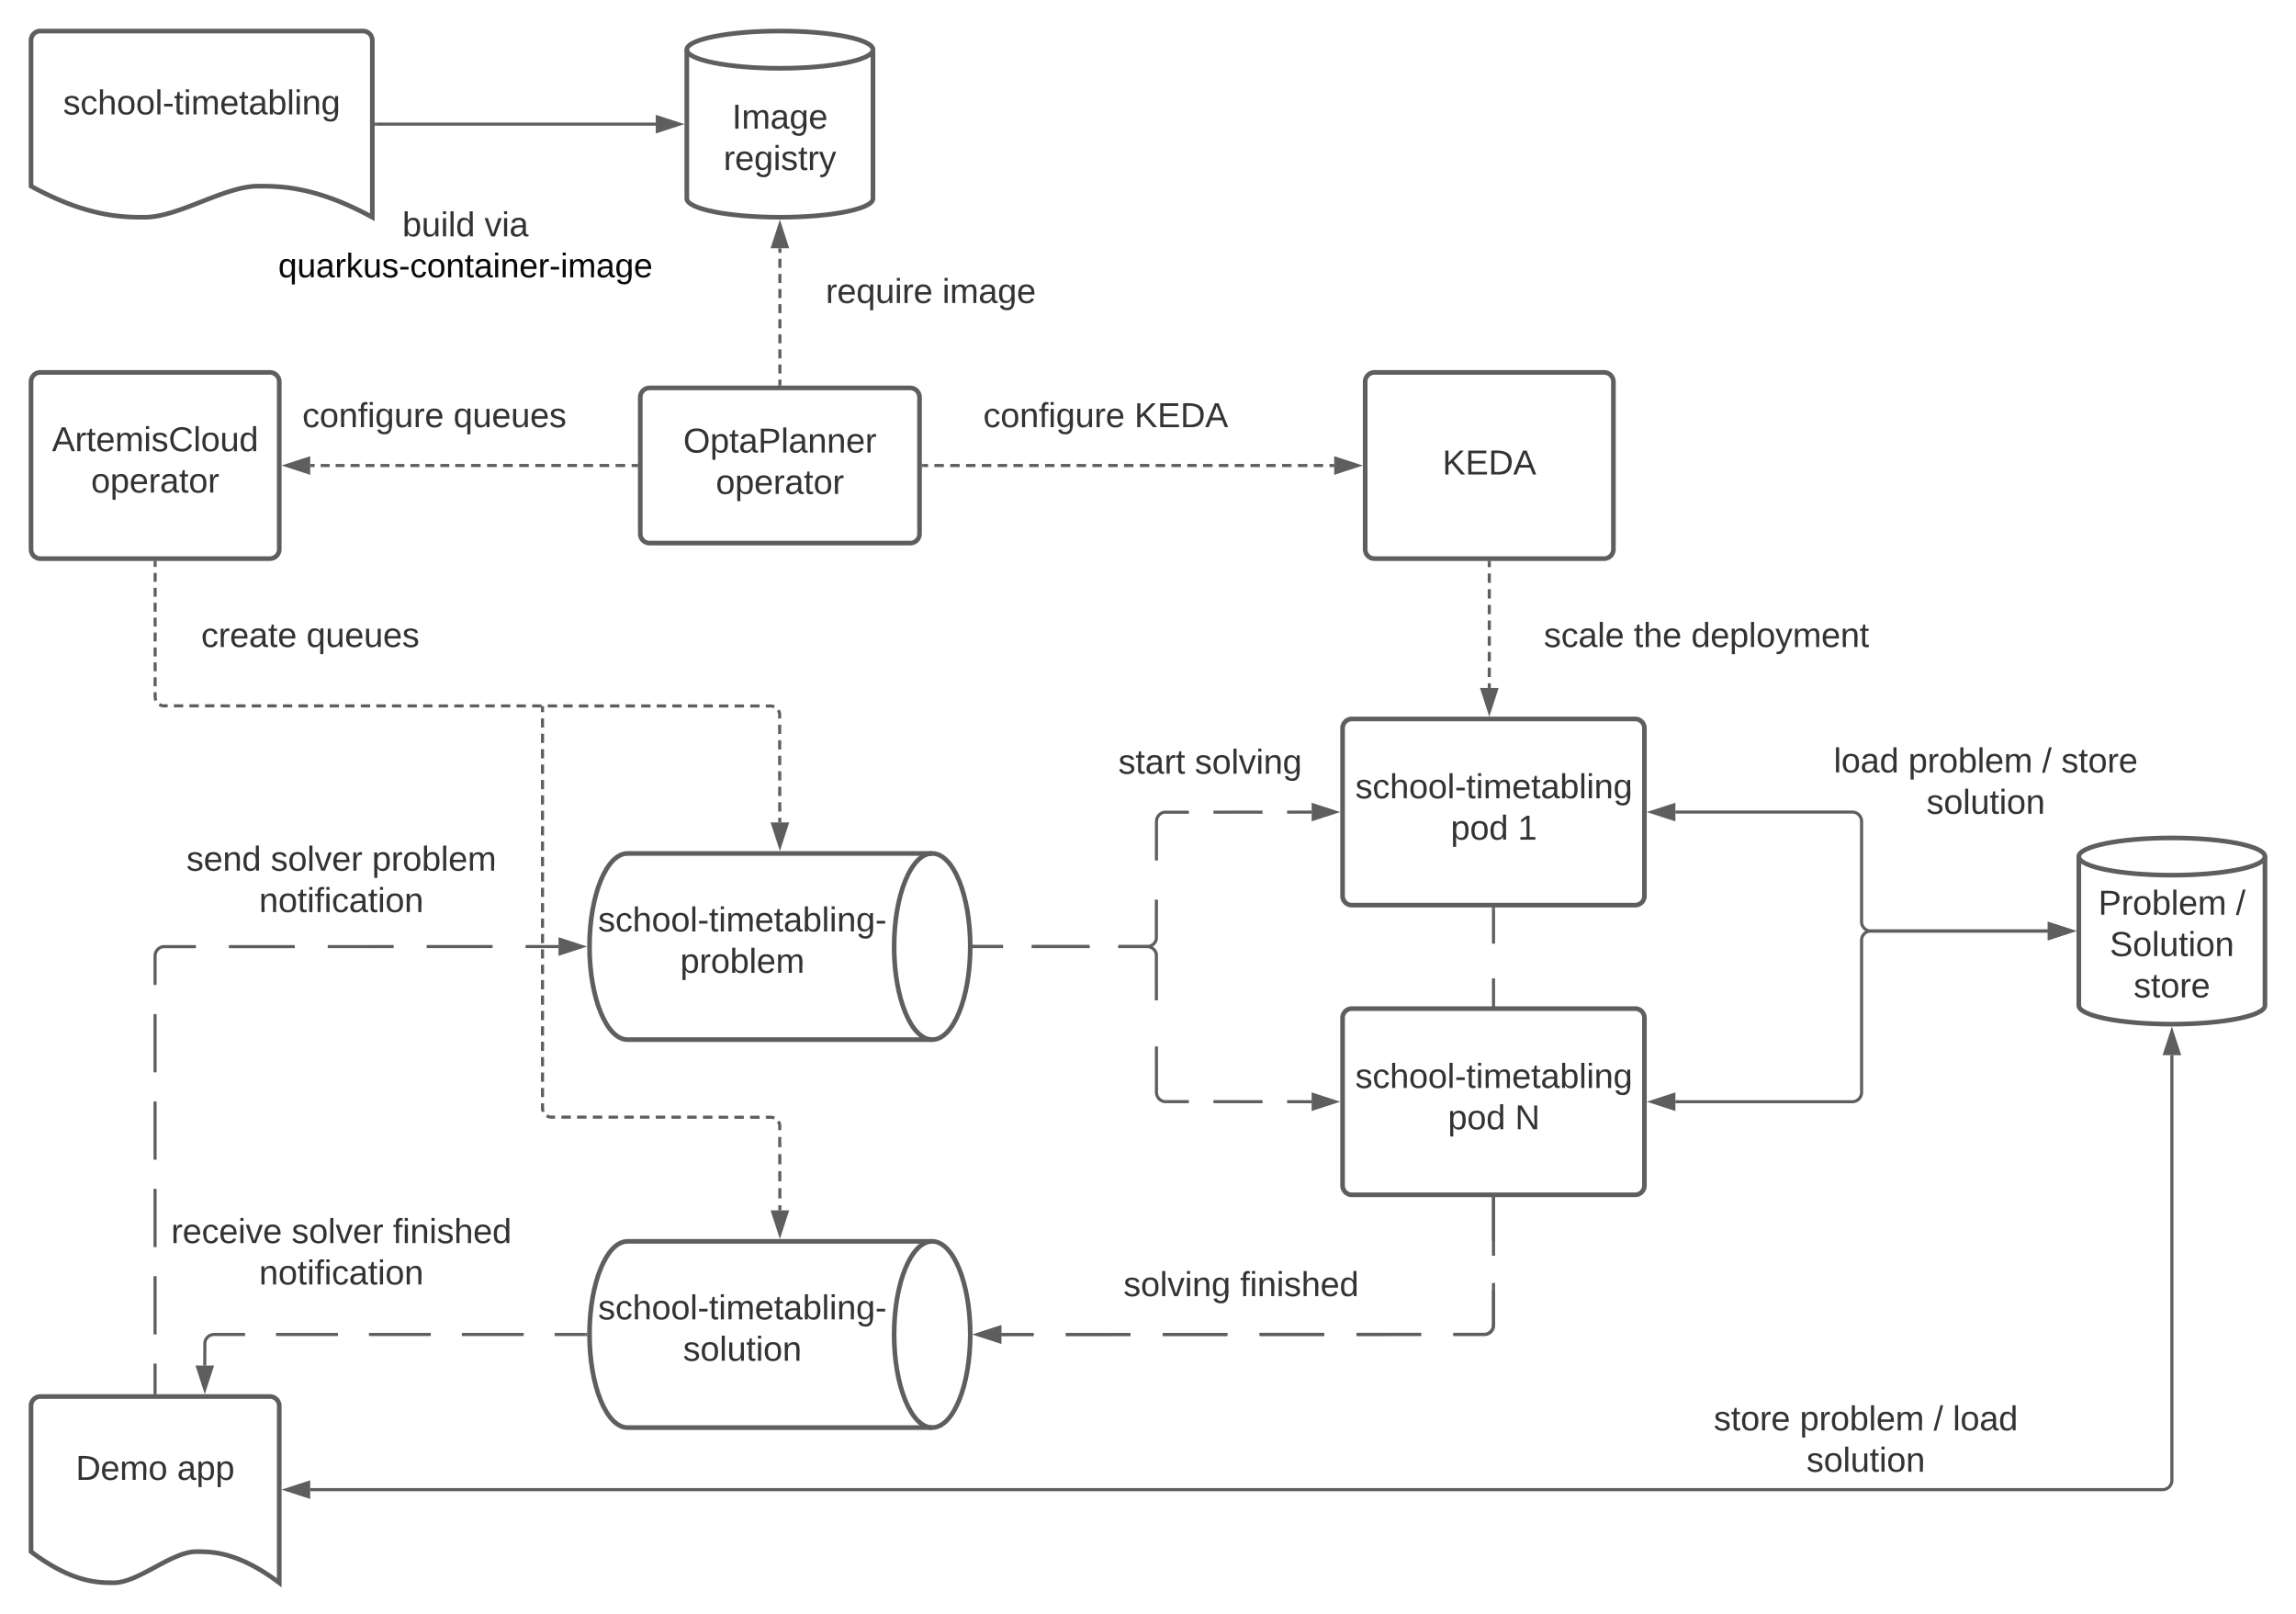 <svg xmlns="http://www.w3.org/2000/svg" xmlns:xlink="http://www.w3.org/1999/xlink" xmlns:lucid="lucid" width="1480" height="1040"><g transform="translate(-80 -40)" lucid:page-tab-id="0_0"><path d="M0 0h1870.87v1322.83H0z" fill="#fff"/><path d="M492.72 296a6 6 0 0 1 6-6h168a6 6 0 0 1 6 6v88a6 6 0 0 1-6 6h-168a6 6 0 0 1-6-6z" stroke="#5e5e5e" stroke-width="3" fill="#fff"/><use xlink:href="#a" transform="matrix(1,0,0,1,504.717,302) translate(15.716 29.653)"/><use xlink:href="#b" transform="matrix(1,0,0,1,504.717,302) translate(36.704 56.319)"/><path d="M945.43 509.33a6 6 0 0 1 6-6H1134a6 6 0 0 1 6 6v108a6 6 0 0 1-6 6H951.43a6 6 0 0 1-6-6z" stroke="#5e5e5e" stroke-width="3" fill="#fff"/><use xlink:href="#c" transform="matrix(1,0,0,1,957.433,515.333) translate(-3.821 39.111)"/><use xlink:href="#d" transform="matrix(1,0,0,1,957.433,515.333) translate(57.722 65.778)"/><use xlink:href="#e" transform="matrix(1,0,0,1,957.433,515.333) translate(100.932 65.778)"/><path d="M707.93 650h18.6m18.58 0h37.18m18.6 0h18.57l.94-.07.9-.22.88-.35.8-.5.7-.6.63-.72.5-.8.36-.88.22-.9.02-25.2m.03-25.2l.02-25.22.08-.94.22-.92.36-.87.5-.8.6-.7.73-.62.8-.5.87-.35.9-.22h15.84m15.82-.02l31.66-.02m15.82 0l15.83-.03" stroke="#5e5e5e" stroke-width="2" fill="none"/><path d="M707.96 651h-1.07l.03-1-.03-1h1.06z" stroke="#5e5e5e" stroke-width=".05" fill="#5e5e5e"/><path d="M940.73 563.33l-14.26 4.64v-9.27z" stroke="#5e5e5e" stroke-width="2" fill="#5e5e5e"/><path d="M680.9 840c13.54 0 24.53 26.86 24.53 60s-11 60-24.54 60H484.53C471 960 460 933.14 460 900s11-60 24.54-60z" stroke="#5e5e5e" stroke-width="3" fill="#fff"/><path d="M680.9 960c-13.57 0-24.55-26.86-24.55-60s10.98-60 24.54-60" stroke="#5e5e5e" stroke-width="3" fill="none"/><use xlink:href="#f" transform="matrix(1,0,0,1,465,845) translate(0.506 45.278)"/><use xlink:href="#g" transform="matrix(1,0,0,1,465,845) translate(55.29 71.944)"/><path d="M1540 688c0 6.63-26.86 12-60 12s-60-5.37-60-12v-96c0-6.63 26.86-12 60-12s60 5.37 60 12z" stroke="#5e5e5e" stroke-width="3" fill="#fff"/><path d="M1540 592c0 6.63-26.86 12-60 12s-60-5.37-60-12" stroke="#5e5e5e" stroke-width="3" fill="none"/><use xlink:href="#h" transform="matrix(1,0,0,1,1425,609) translate(7.562 20.465)"/><use xlink:href="#i" transform="matrix(1,0,0,1,1425,609) translate(96.265 20.465)"/><use xlink:href="#j" transform="matrix(1,0,0,1,1425,609) translate(14.938 47.132)"/><use xlink:href="#k" transform="matrix(1,0,0,1,1425,609) translate(30.34 73.799)"/><path d="M760 846a6 6 0 0 1 6-6h228a6 6 0 0 1 6 6v48a6 6 0 0 1-6 6H766a6 6 0 0 1-6-6z" stroke="#000" stroke-opacity="0" stroke-width="3" fill="#fff" fill-opacity="0"/><use xlink:href="#l" transform="matrix(1,0,0,1,765,845) translate(39.198 30.278)"/><use xlink:href="#m" transform="matrix(1,0,0,1,765,845) translate(114.383 30.278)"/><path d="M1240 521a6 6 0 0 1 6-6h228a6 6 0 0 1 6 6v51.33a6 6 0 0 1-6 6h-228a6 6 0 0 1-6-6z" stroke="#000" stroke-opacity="0" stroke-width="3" fill="#fff" fill-opacity="0"/><use xlink:href="#n" transform="matrix(1,0,0,1,1245,520) translate(17.006 17.778)"/><use xlink:href="#o" transform="matrix(1,0,0,1,1245,520) translate(65.093 17.778)"/><use xlink:href="#p" transform="matrix(1,0,0,1,1245,520) translate(151.327 17.778)"/><use xlink:href="#q" transform="matrix(1,0,0,1,1245,520) translate(163.673 17.778)"/><use xlink:href="#r" transform="matrix(1,0,0,1,1245,520) translate(76.79 44.444)"/><path d="M642.72 168c0 6.63-26.87 12-60 12-33.14 0-60-5.37-60-12V72c0-6.63 26.86-12 60-12 33.13 0 60 5.37 60 12z" stroke="#5e5e5e" stroke-width="3" fill="#fff"/><path d="M642.72 72c0 6.63-26.87 12-60 12-33.14 0-60-5.37-60-12" stroke="#5e5e5e" stroke-width="3" fill="none"/><use xlink:href="#s" transform="matrix(1,0,0,1,527.717,89) translate(24.167 33.903)"/><use xlink:href="#t" transform="matrix(1,0,0,1,527.717,89) translate(18.673 60.569)"/><path d="M322.46 120H502.7" stroke="#5e5e5e" stroke-width="2" fill="none"/><path d="M322.5 121h-1.04v-2h1.03z" stroke="#5e5e5e" stroke-width=".05" fill="#5e5e5e"/><path d="M517.98 120l-14.27 4.64v-9.28z" stroke="#5e5e5e" stroke-width="2" fill="#5e5e5e"/><path d="M582.72 287.54v-2.92m0-3.9v-5.83m0-3.9v-5.83m0-3.9v-5.83m0-3.9v-5.83m0-3.88V236m0-3.9v-5.84m0-3.9v-5.82m0-3.9v-5.83m0-3.88V200" stroke="#5e5e5e" stroke-width="2" fill="none"/><path d="M583.72 288.54h-2v-1.03h2z" stroke="#5e5e5e" stroke-width=".05" fill="#5e5e5e"/><path d="M582.72 184.74l4.63 14.26h-9.27z" stroke="#5e5e5e" stroke-width="2" fill="#5e5e5e"/><path d="M260 166a6 6 0 0 1 6-6h228a6 6 0 0 1 6 6v69.67a6 6 0 0 1-6 6H266a6 6 0 0 1-6-6z" stroke="#000" stroke-opacity="0" stroke-width="3" fill="#fff" fill-opacity="0"/><use xlink:href="#u" transform="matrix(1,0,0,1,265,165) translate(74.352 27.324)"/><use xlink:href="#v" transform="matrix(1,0,0,1,265,165) translate(127.315 27.324)"/><use xlink:href="#w" transform="matrix(1,0,0,1,265,165) translate(-5.662 53.707)"/><path d="M160 427.67a6 6 0 0 1 6-6h228a6 6 0 0 1 6 6v48a6 6 0 0 1-6 6H166a6 6 0 0 1-6-6z" stroke="#000" stroke-opacity="0" stroke-width="3" fill="#fff" fill-opacity="0"/><use xlink:href="#x" transform="matrix(1,0,0,1,165,426.667) translate(44.66 30.278)"/><use xlink:href="#y" transform="matrix(1,0,0,1,165,426.667) translate(112.5 30.278)"/><path d="M560 206a6 6 0 0 1 6-6h228a6 6 0 0 1 6 6v48a6 6 0 0 1-6 6H566a6 6 0 0 1-6-6z" stroke="#000" stroke-opacity="0" stroke-width="3" fill="#fff" fill-opacity="0"/><use xlink:href="#z" transform="matrix(1,0,0,1,565,205) translate(47.253 30.278)"/><use xlink:href="#A" transform="matrix(1,0,0,1,565,205) translate(122.377 30.278)"/><path d="M100 66a6 6 0 0 1 6-6h208a6 6 0 0 1 6 6v114c-36.74-20.04-59.62-20.04-73.48-20.04-22 0-51.26 20.04-73.26 20.04-13.64 0-36.74 0-73.26-20.04z" stroke="#5e5e5e" stroke-width="3" fill="#fff"/><use xlink:href="#B" transform="matrix(1,0,0,1,105,65) translate(15.679 48.715)"/><path d="M707.93 650h18.6m18.58 0h37.18m18.6 0h18.57l.94.07.9.22.88.35.8.5.7.6.63.72.5.8.36.88.22.9.02 29.66m.03 29.65l.02 29.65.08.94.22.9.36.88.5.8.6.72.73.6.8.5.87.37.9.23h15.84m15.82.02l31.66.03m15.82 0l15.83.02" stroke="#5e5e5e" stroke-width="2" fill="none"/><path d="M707.96 651h-1.07l.03-1-.03-1h1.06z" stroke="#5e5e5e" stroke-width=".05" fill="#5e5e5e"/><path d="M940.73 750l-14.26 4.64v-9.28z" stroke="#5e5e5e" stroke-width="2" fill="#5e5e5e"/><path d="M1042.72 625.8v22.35m0 22.35v44.7m0 22.35v44.7m0 22.35v44.7m0 22.35V894l-.08.94-.22.9-.36.88-.5.8-.6.72-.72.6-.8.5-.87.37-.9.23h-20.83m-20.8 0l-41.64.02m-20.82 0h-41.63m-20.8.02H829.5m-20.8 0l-41.63.02m-20.82 0h-20.8" stroke="#5e5e5e" stroke-width="2" fill="none"/><path d="M1043.72 625.82h-2v-1.02h2z" stroke="#5e5e5e" stroke-width=".05" fill="#5e5e5e"/><path d="M710.17 900l14.27-4.64v9.28z" stroke="#5e5e5e" stroke-width="2" fill="#5e5e5e"/><path d="M1159.97 563.33h114a6 6 0 0 1 6 6V634a6 6 0 0 0 6 6H1400" stroke="#5e5e5e" stroke-width="2" fill="none"/><path d="M1144.7 563.33l14.27-4.63v9.27zM1415.26 640l-14.26 4.64v-9.28z" stroke="#5e5e5e" stroke-width="2" fill="#5e5e5e"/><path d="M1042.72 812.46v27.18m0 27.18V894l-.08.94-.22.9-.36.88-.5.8-.6.72-.72.6-.8.5-.87.37-.9.23h-20.83m-20.8 0l-41.64.02m-20.82 0h-41.63m-20.8.02H829.5m-20.8 0l-41.63.02m-20.82 0h-20.8" stroke="#5e5e5e" stroke-width="2" fill="none"/><path d="M1043.72 812.5h-2v-1.04h2z" stroke="#5e5e5e" stroke-width=".05" fill="#5e5e5e"/><path d="M710.17 900l14.27-4.64v9.28z" stroke="#5e5e5e" stroke-width="2" fill="#5e5e5e"/><path d="M1159.97 750h114a6 6 0 0 0 6-6v-98a6 6 0 0 1 6-6H1400" stroke="#5e5e5e" stroke-width="2" fill="none"/><path d="M1144.7 750l14.27-4.64v9.28zM1415.26 640l-14.26 4.64v-9.28z" stroke="#5e5e5e" stroke-width="2" fill="#5e5e5e"/><path d="M180 402.46v2.9m0 3.83v5.76m0 3.85v5.77m0 3.85v5.77m0 3.83v5.77m0 3.85v5.76m0 3.86v5.77m0 3.84v5.77m0 3.84v5.77m0 3.85v2.88l.07.94.22.92.25.6m2.16 2.54l.58.35.87.36.9.2h3.02m4.02 0h6.02m4 0h6.04m4.02 0h6.02m4.02 0l6.02.02m4.02 0h6.03m4 0h6.03m4.02 0h6.02m4.02 0h6m4.03 0h6.03m4 0h6.04m4.02 0h6.02m4.02 0h6.02m4.02 0h6.03m4 0h6.04m4.02.02h6m4.03 0h6.02m4.02 0h6.03m4 0h6.04m4.02 0h6.02m4.02 0h6.02m4.02 0h6.03m4 0h6.04m4.02 0h6.03m4.02 0h6.02m4 0l6.04.02m4 0h6.04m4 0h6.04m4.02 0h6.02m4.02 0h6.02m4.02 0h6.03m4 0h6.04m4 0h6.03m4.02 0h6.02m4.02 0h6.02m4 0h6.04m4.02.02h6.02m4.02 0h6.02m4.02 0h6.03m4 0h3.02l.94.08.9.22.62.25m2.54 2.17l.34.56.36.87.22.9v3m0 4l.02 6m0 4v6m0 4l.02 6m0 4v6m0 3.98l.02 6m0 4v6m0 4l.02 3" stroke="#5e5e5e" stroke-width="2" fill="none"/><path d="M181 402.5h-2v-1.04h2z" stroke="#5e5e5e" stroke-width=".05" fill="#5e5e5e"/><path d="M582.72 585.26L578.08 571h9.27z" stroke="#5e5e5e" stroke-width="2" fill="#5e5e5e"/><path d="M100 946a6 6 0 0 1 6-6h148a6 6 0 0 1 6 6v114c-26.72-20.04-43.36-20.04-53.44-20.04-16 0-37.28 20.04-53.28 20.04-9.92 0-26.72 0-53.28-20.04z" stroke="#5e5e5e" stroke-width="3" fill="#fff"/><use xlink:href="#C" transform="matrix(1,0,0,1,105,945) translate(23.827 48.715)"/><use xlink:href="#D" transform="matrix(1,0,0,1,105,945) translate(89.136 48.715)"/><path d="M179.96 937.54v-18.77m0-18.77v-37.54m0-18.77v-37.55m0-18.77v-37.53m0-18.77v-37.54m0-18.77V656l.08-.94.22-.9.36-.88.5-.8.6-.72.72-.6.8-.5.87-.37.92-.23h21.25m21.25 0l42.5-.02m21.24 0l42.5-.02m21.25 0l42.5-.02m21.25 0H440" stroke="#5e5e5e" stroke-width="2" fill="none"/><path d="M180.96 938.54h-2v-1.03h2z" stroke="#5e5e5e" stroke-width=".05" fill="#5e5e5e"/><path d="M455.26 650L441 654.64v-9.28z" stroke="#5e5e5e" stroke-width="2" fill="#5e5e5e"/><path d="M457.5 900h-19.96m-19.96 0h-39.9m-19.97 0h-39.9m-19.97 0h-39.9m-19.97 0H218l-.94.07-.9.22-.88.35-.8.5-.72.6-.6.72-.5.8-.37.88-.23.9-.07 14.97" stroke="#5e5e5e" stroke-width="2" fill="none"/><path d="M458.5 900l.03 1h-1.06v-2h1.07z" stroke="#5e5e5e" stroke-width=".05" fill="#5e5e5e"/><path d="M212 935.28l-4.64-14.26h9.28z" stroke="#5e5e5e" stroke-width="2" fill="#5e5e5e"/><path d="M180 584.33a6 6 0 0 1 6-6h228a6 6 0 0 1 6 6v51.34a6 6 0 0 1-6 6H186a6 6 0 0 1-6-6z" stroke="#000" stroke-opacity="0" stroke-width="3" fill="#fff" fill-opacity="0"/><use xlink:href="#E" transform="matrix(1,0,0,1,185,583.333) translate(15.154 17.778)"/><use xlink:href="#F" transform="matrix(1,0,0,1,185,583.333) translate(69.475 17.778)"/><use xlink:href="#G" transform="matrix(1,0,0,1,185,583.333) translate(134.784 17.778)"/><use xlink:href="#H" transform="matrix(1,0,0,1,185,583.333) translate(62.006 44.444)"/><path d="M1480 720v274a6 6 0 0 1-6 6H279.96" stroke="#5e5e5e" stroke-width="2" fill="none"/><path d="M1480 704.74l4.64 14.26h-9.28zM264.7 1000l14.26-4.64v9.28z" stroke="#5e5e5e" stroke-width="2" fill="#5e5e5e"/><path d="M1162.67 945a6 6 0 0 1 6-6h228a6 6 0 0 1 6 6v51.33a6 6 0 0 1-6 6h-228a6 6 0 0 1-6-6z" stroke="#000" stroke-opacity="0" stroke-width="3" fill="#fff" fill-opacity="0"/><use xlink:href="#I" transform="matrix(1,0,0,1,1167.667,944) translate(17.006 17.778)"/><use xlink:href="#o" transform="matrix(1,0,0,1,1167.667,944) translate(72.5 17.778)"/><use xlink:href="#p" transform="matrix(1,0,0,1,1167.667,944) translate(158.735 17.778)"/><use xlink:href="#J" transform="matrix(1,0,0,1,1167.667,944) translate(171.08 17.778)"/><use xlink:href="#r" transform="matrix(1,0,0,1,1167.667,944) translate(76.79 44.444)"/><path d="M740 509.33a6 6 0 0 1 6-6h228a6 6 0 0 1 6 6v48a6 6 0 0 1-6 6H746a6 6 0 0 1-6-6z" stroke="#000" stroke-opacity="0" stroke-width="3" fill="#fff" fill-opacity="0"/><use xlink:href="#K" transform="matrix(1,0,0,1,745,508.333) translate(55.833 30.278)"/><use xlink:href="#L" transform="matrix(1,0,0,1,745,508.333) translate(105.154 30.278)"/><path d="M1040 402.46v3.04m0 4.04v6.07m0 4.06v6.06m0 4.05v6.07m0 4.04v6.07m0 4.05v6.06m0 4.05v6.08m0 4.04v6.07m0 4.04v3.03" stroke="#5e5e5e" stroke-width="2" fill="none"/><path d="M1041 402.5h-2v-1.04h2z" stroke="#5e5e5e" stroke-width=".05" fill="#5e5e5e"/><path d="M1040 498.64l-4.64-14.27h9.28z" stroke="#5e5e5e" stroke-width="2" fill="#5e5e5e"/><path d="M1060 427.67a6 6 0 0 1 6-6h228a6 6 0 0 1 6 6v48a6 6 0 0 1-6 6h-228a6 6 0 0 1-6-6z" stroke="#000" stroke-opacity="0" stroke-width="3" fill="#fff" fill-opacity="0"/><g><use xlink:href="#M" transform="matrix(1,0,0,1,1065,426.667) translate(10.154 30.278)"/><use xlink:href="#N" transform="matrix(1,0,0,1,1065,426.667) translate(68.117 30.278)"/><use xlink:href="#O" transform="matrix(1,0,0,1,1065,426.667) translate(105.154 30.278)"/></g><path d="M960 286a6 6 0 0 1 6-6h148a6 6 0 0 1 6 6v108a6 6 0 0 1-6 6H966a6 6 0 0 1-6-6z" stroke="#5e5e5e" stroke-width="3" fill="#fff"/><g><use xlink:href="#P" transform="matrix(1,0,0,1,972,292) translate(37.784 53.778)"/></g><path d="M945.43 696a6 6 0 0 1 6-6H1134a6 6 0 0 1 6 6v108a6 6 0 0 1-6 6H951.43a6 6 0 0 1-6-6z" stroke="#5e5e5e" stroke-width="3" fill="#fff"/><g><use xlink:href="#c" transform="matrix(1,0,0,1,957.433,702) translate(-3.821 39.111)"/><use xlink:href="#d" transform="matrix(1,0,0,1,957.433,702) translate(55.901 65.778)"/><use xlink:href="#Q" transform="matrix(1,0,0,1,957.433,702) translate(99.111 65.778)"/></g><path d="M680.9 590c13.54 0 24.53 26.86 24.53 60s-11 60-24.54 60H484.53C471 710 460 683.14 460 650s11-60 24.54-60z" stroke="#5e5e5e" stroke-width="3" fill="#fff"/><path d="M680.9 710c-13.57 0-24.55-26.86-24.55-60s10.98-60 24.54-60" stroke="#5e5e5e" stroke-width="3" fill="none"/><g><use xlink:href="#f" transform="matrix(1,0,0,1,465,595) translate(0.506 45.278)"/><use xlink:href="#R" transform="matrix(1,0,0,1,465,595) translate(53.469 71.944)"/></g><path d="M675.18 340h3.06m4.07 0h6.12m4.08 0h6.1m4.08 0h6.12m4.07 0h6.1m4.1 0h6.1m4.07 0h6.12m4.07 0h6.1m4.1 0h6.1m4.07 0h6.12m4.07 0h6.1m4.08 0h6.1m4.08 0h6.12m4.07 0h6.1m4.1 0h6.1m4.07 0h6.12m4.07 0h6.12m4.08 0h6.1m4.08 0h6.12m4.07 0h6.1m4.1 0h6.1m4.08 0h6.1m4.08 0h6.1m4.1 0h6.1m4.08 0h6.12m4.07 0h6.1m4.08 0h3.05" stroke="#5e5e5e" stroke-width="2" fill="none"/><path d="M675.2 341h-1.02v-2h1.03z" stroke="#5e5e5e" stroke-width=".05" fill="#5e5e5e"/><path d="M955.3 340l-14.27 4.64v-9.28z" stroke="#5e5e5e" stroke-width="2" fill="#5e5e5e"/><path d="M672.72 286a6 6 0 0 1 6-6h228a6 6 0 0 1 6 6v48a6 6 0 0 1-6 6h-228a6 6 0 0 1-6-6z" stroke="#000" stroke-opacity="0" stroke-width="3" fill="#fff" fill-opacity="0"/><g><use xlink:href="#S" transform="matrix(1,0,0,1,677.717,285) translate(36.08 30.278)"/><use xlink:href="#T" transform="matrix(1,0,0,1,677.717,285) translate(133.488 30.278)"/></g><path d="M180 824.33a6 6 0 0 1 6-6h228a6 6 0 0 1 6 6v51.34a6 6 0 0 1-6 6H186a6 6 0 0 1-6-6z" stroke="#000" stroke-opacity="0" stroke-width="3" fill="#fff" fill-opacity="0"/><g><use xlink:href="#U" transform="matrix(1,0,0,1,185,823.333) translate(5.309 17.778)"/><use xlink:href="#V" transform="matrix(1,0,0,1,185,823.333) translate(82.963 17.778)"/><use xlink:href="#W" transform="matrix(1,0,0,1,185,823.333) translate(148.272 17.778)"/><use xlink:href="#X" transform="matrix(1,0,0,1,185,823.333) translate(62.006 44.444)"/></g><path d="M100 286a6 6 0 0 1 6-6h148a6 6 0 0 1 6 6v108a6 6 0 0 1-6 6H106a6 6 0 0 1-6-6z" stroke="#5e5e5e" stroke-width="3" fill="#fff"/><g><use xlink:href="#Y" transform="matrix(1,0,0,1,112,292) translate(1.488 38.778)"/><use xlink:href="#Z" transform="matrix(1,0,0,1,112,292) translate(26.704 65.444)"/></g><path d="M490.25 340h-3.1m-4.14 0h-6.2m-4.15 0h-6.2m-4.15 0h-6.22m-4.14 0h-6.2m-4.15 0h-6.22m-4.15 0h-6.2m-4.15 0h-6.2m-4.15 0h-6.22m-4.13 0h-6.2m-4.15 0h-6.2m-4.16 0h-6m-3.85 0h-5.77m-3.86 0h-5.78m-3.87 0h-5.78m-3.86 0h-5.8m-3.85 0h-5.78m-3.86 0h-5.77m-3.85 0h-5.8m-3.84 0h-5.8m-3.84 0h-5.8m-3.84 0h-2.9" stroke="#5e5e5e" stroke-width="2" fill="none"/><path d="M491.25 341h-1.02v-2h1.02z" stroke="#5e5e5e" stroke-width=".05" fill="#5e5e5e"/><path d="M264.7 340l14.27-4.64v9.28z" stroke="#5e5e5e" stroke-width="2" fill="#5e5e5e"/><path d="M240 286a6 6 0 0 1 6-6h228a6 6 0 0 1 6 6v48a6 6 0 0 1-6 6H246a6 6 0 0 1-6-6z" stroke="#000" stroke-opacity="0" stroke-width="3" fill="#fff" fill-opacity="0"/><g><use xlink:href="#S" transform="matrix(1,0,0,1,245,285) translate(29.877 30.278)"/><use xlink:href="#y" transform="matrix(1,0,0,1,245,285) translate(127.284 30.278)"/></g><path d="M429.7 495.98v2.98m0 3.97v5.95m0 3.97v5.96m0 3.98v5.95m0 3.97v5.95m0 3.97v5.96m0 3.97v5.95m0 3.97v5.96m0 3.96v5.95m0 3.97v5.95m0 3.97v5.96m0 3.97v5.95m0 3.97v5.94m0 3.97v5.97m0 3.97v5.95m0 3.96v5.96m0 3.97v5.94m0 3.97v5.96m0 3.97v5.96m0 3.96v5.95m0 3.98v5.95m0 3.97v5.96m0 3.97v5.95m0 3.97v5.96m0 3.98v5.95m0 3.97v5.95m0 3.97V754l.07.94.22.9.24.62m2.17 2.54l.57.35.87.36.92.23h3.04m4.05 0h6.1m4.04 0h6.08m4.05 0h6.1m4.04.02h6.1m4.04 0h6.1m4.05 0h6.1m4.04 0h6.08m4.05.02h6.1m4.04 0h6.1m4.04 0h6.1m4.05 0l6.1.02m4.04 0h6.08m4.05 0h6.1m4.04 0h3.05l.94.07.9.22.62.25m2.54 2.16l.34.58.36.87.22.9v3.3m0 4.4l.02 6.6m0 4.4l.02 6.58m0 4.4v6.6m.02 4.38v6.6m0 4.4l.02 3.3M429.7 496V495" stroke="#5e5e5e" stroke-width="2" fill="none"/><path d="M582.72 835.26L578.08 821h9.27z" stroke="#5e5e5e" stroke-width="2" fill="#5e5e5e"/><defs><path fill="#333" d="M140-251c81 0 123 46 123 126C263-46 219 4 140 4 59 4 17-45 17-125s42-126 123-126zm0 227c63 0 89-41 89-101s-29-99-89-99c-61 0-89 39-89 99S79-25 140-24" id="aa"/><path fill="#333" d="M115-194c55 1 70 41 70 98S169 2 115 4C84 4 66-9 55-30l1 105H24l-1-265h31l2 30c10-21 28-34 59-34zm-8 174c40 0 45-34 45-75s-6-73-45-74c-42 0-51 32-51 76 0 43 10 73 51 73" id="ab"/><path fill="#333" d="M59-47c-2 24 18 29 38 22v24C64 9 27 4 27-40v-127H5v-23h24l9-43h21v43h35v23H59v120" id="ac"/><path fill="#333" d="M141-36C126-15 110 5 73 4 37 3 15-17 15-53c-1-64 63-63 125-63 3-35-9-54-41-54-24 1-41 7-42 31l-33-3c5-37 33-52 76-52 45 0 72 20 72 64v82c-1 20 7 32 28 27v20c-31 9-61-2-59-35zM48-53c0 20 12 33 32 33 41-3 63-29 60-74-43 2-92-5-92 41" id="ad"/><path fill="#333" d="M30-248c87 1 191-15 191 75 0 78-77 80-158 76V0H30v-248zm33 125c57 0 124 11 124-50 0-59-68-47-124-48v98" id="ae"/><path fill="#333" d="M24 0v-261h32V0H24" id="af"/><path fill="#333" d="M117-194c89-4 53 116 60 194h-32v-121c0-31-8-49-39-48C34-167 62-67 57 0H25l-1-190h30c1 10-1 24 2 32 11-22 29-35 61-36" id="ag"/><path fill="#333" d="M100-194c63 0 86 42 84 106H49c0 40 14 67 53 68 26 1 43-12 49-29l28 8c-11 28-37 45-77 45C44 4 14-33 15-96c1-61 26-98 85-98zm52 81c6-60-76-77-97-28-3 7-6 17-6 28h103" id="ah"/><path fill="#333" d="M114-163C36-179 61-72 57 0H25l-1-190h30c1 12-1 29 2 39 6-27 23-49 58-41v29" id="ai"/><g id="a"><use transform="matrix(0.062,0,0,0.062,0,0)" xlink:href="#aa"/><use transform="matrix(0.062,0,0,0.062,17.284,0)" xlink:href="#ab"/><use transform="matrix(0.062,0,0,0.062,29.63,0)" xlink:href="#ac"/><use transform="matrix(0.062,0,0,0.062,35.802,0)" xlink:href="#ad"/><use transform="matrix(0.062,0,0,0.062,48.148,0)" xlink:href="#ae"/><use transform="matrix(0.062,0,0,0.062,62.963,0)" xlink:href="#af"/><use transform="matrix(0.062,0,0,0.062,67.84,0)" xlink:href="#ad"/><use transform="matrix(0.062,0,0,0.062,80.185,0)" xlink:href="#ag"/><use transform="matrix(0.062,0,0,0.062,92.531,0)" xlink:href="#ag"/><use transform="matrix(0.062,0,0,0.062,104.877,0)" xlink:href="#ah"/><use transform="matrix(0.062,0,0,0.062,117.222,0)" xlink:href="#ai"/></g><path fill="#333" d="M100-194c62-1 85 37 85 99 1 63-27 99-86 99S16-35 15-95c0-66 28-99 85-99zM99-20c44 1 53-31 53-75 0-43-8-75-51-75s-53 32-53 75 10 74 51 75" id="aj"/><g id="b"><use transform="matrix(0.062,0,0,0.062,0,0)" xlink:href="#aj"/><use transform="matrix(0.062,0,0,0.062,12.346,0)" xlink:href="#ab"/><use transform="matrix(0.062,0,0,0.062,24.691,0)" xlink:href="#ah"/><use transform="matrix(0.062,0,0,0.062,37.037,0)" xlink:href="#ai"/><use transform="matrix(0.062,0,0,0.062,44.383,0)" xlink:href="#ad"/><use transform="matrix(0.062,0,0,0.062,56.728,0)" xlink:href="#ac"/><use transform="matrix(0.062,0,0,0.062,62.901,0)" xlink:href="#aj"/><use transform="matrix(0.062,0,0,0.062,75.247,0)" xlink:href="#ai"/></g><path fill="#333" d="M135-143c-3-34-86-38-87 0 15 53 115 12 119 90S17 21 10-45l28-5c4 36 97 45 98 0-10-56-113-15-118-90-4-57 82-63 122-42 12 7 21 19 24 35" id="ak"/><path fill="#333" d="M96-169c-40 0-48 33-48 73s9 75 48 75c24 0 41-14 43-38l32 2c-6 37-31 61-74 61-59 0-76-41-82-99-10-93 101-131 147-64 4 7 5 14 7 22l-32 3c-4-21-16-35-41-35" id="al"/><path fill="#333" d="M106-169C34-169 62-67 57 0H25v-261h32l-1 103c12-21 28-36 61-36 89 0 53 116 60 194h-32v-121c2-32-8-49-39-48" id="am"/><path fill="#333" d="M16-82v-28h88v28H16" id="an"/><path fill="#333" d="M24-231v-30h32v30H24zM24 0v-190h32V0H24" id="ao"/><path fill="#333" d="M210-169c-67 3-38 105-44 169h-31v-121c0-29-5-50-35-48C34-165 62-65 56 0H25l-1-190h30c1 10-1 24 2 32 10-44 99-50 107 0 11-21 27-35 58-36 85-2 47 119 55 194h-31v-121c0-29-5-49-35-48" id="ap"/><path fill="#333" d="M115-194c53 0 69 39 70 98 0 66-23 100-70 100C84 3 66-7 56-30L54 0H23l1-261h32v101c10-23 28-34 59-34zm-8 174c40 0 45-34 45-75 0-40-5-75-45-74-42 0-51 32-51 76 0 43 10 73 51 73" id="aq"/><path fill="#333" d="M177-190C167-65 218 103 67 71c-23-6-38-20-44-43l32-5c15 47 100 32 89-28v-30C133-14 115 1 83 1 29 1 15-40 15-95c0-56 16-97 71-98 29-1 48 16 59 35 1-10 0-23 2-32h30zM94-22c36 0 50-32 50-73 0-42-14-75-50-75-39 0-46 34-46 75s6 73 46 73" id="ar"/><g id="c"><use transform="matrix(0.062,0,0,0.062,0,0)" xlink:href="#ak"/><use transform="matrix(0.062,0,0,0.062,11.111,0)" xlink:href="#al"/><use transform="matrix(0.062,0,0,0.062,22.222,0)" xlink:href="#am"/><use transform="matrix(0.062,0,0,0.062,34.568,0)" xlink:href="#aj"/><use transform="matrix(0.062,0,0,0.062,46.914,0)" xlink:href="#aj"/><use transform="matrix(0.062,0,0,0.062,59.259,0)" xlink:href="#af"/><use transform="matrix(0.062,0,0,0.062,64.136,0)" xlink:href="#an"/><use transform="matrix(0.062,0,0,0.062,71.481,0)" xlink:href="#ac"/><use transform="matrix(0.062,0,0,0.062,77.654,0)" xlink:href="#ao"/><use transform="matrix(0.062,0,0,0.062,82.531,0)" xlink:href="#ap"/><use transform="matrix(0.062,0,0,0.062,100.988,0)" xlink:href="#ah"/><use transform="matrix(0.062,0,0,0.062,113.333,0)" xlink:href="#ac"/><use transform="matrix(0.062,0,0,0.062,119.506,0)" xlink:href="#ad"/><use transform="matrix(0.062,0,0,0.062,131.852,0)" xlink:href="#aq"/><use transform="matrix(0.062,0,0,0.062,144.198,0)" xlink:href="#af"/><use transform="matrix(0.062,0,0,0.062,149.074,0)" xlink:href="#ao"/><use transform="matrix(0.062,0,0,0.062,153.951,0)" xlink:href="#ag"/><use transform="matrix(0.062,0,0,0.062,166.296,0)" xlink:href="#ar"/></g><path fill="#333" d="M85-194c31 0 48 13 60 33l-1-100h32l1 261h-30c-2-10 0-23-3-31C134-8 116 4 85 4 32 4 16-35 15-94c0-66 23-100 70-100zm9 24c-40 0-46 34-46 75 0 40 6 74 45 74 42 0 51-32 51-76 0-42-9-74-50-73" id="as"/><g id="d"><use transform="matrix(0.062,0,0,0.062,0,0)" xlink:href="#ab"/><use transform="matrix(0.062,0,0,0.062,12.346,0)" xlink:href="#aj"/><use transform="matrix(0.062,0,0,0.062,24.691,0)" xlink:href="#as"/></g><path fill="#333" d="M27 0v-27h64v-190l-56 39v-29l58-41h29v221h61V0H27" id="at"/><use transform="matrix(0.062,0,0,0.062,0,0)" xlink:href="#at" id="e"/><g id="f"><use transform="matrix(0.062,0,0,0.062,0,0)" xlink:href="#ak"/><use transform="matrix(0.062,0,0,0.062,11.111,0)" xlink:href="#al"/><use transform="matrix(0.062,0,0,0.062,22.222,0)" xlink:href="#am"/><use transform="matrix(0.062,0,0,0.062,34.568,0)" xlink:href="#aj"/><use transform="matrix(0.062,0,0,0.062,46.914,0)" xlink:href="#aj"/><use transform="matrix(0.062,0,0,0.062,59.259,0)" xlink:href="#af"/><use transform="matrix(0.062,0,0,0.062,64.136,0)" xlink:href="#an"/><use transform="matrix(0.062,0,0,0.062,71.481,0)" xlink:href="#ac"/><use transform="matrix(0.062,0,0,0.062,77.654,0)" xlink:href="#ao"/><use transform="matrix(0.062,0,0,0.062,82.531,0)" xlink:href="#ap"/><use transform="matrix(0.062,0,0,0.062,100.988,0)" xlink:href="#ah"/><use transform="matrix(0.062,0,0,0.062,113.333,0)" xlink:href="#ac"/><use transform="matrix(0.062,0,0,0.062,119.506,0)" xlink:href="#ad"/><use transform="matrix(0.062,0,0,0.062,131.852,0)" xlink:href="#aq"/><use transform="matrix(0.062,0,0,0.062,144.198,0)" xlink:href="#af"/><use transform="matrix(0.062,0,0,0.062,149.074,0)" xlink:href="#ao"/><use transform="matrix(0.062,0,0,0.062,153.951,0)" xlink:href="#ag"/><use transform="matrix(0.062,0,0,0.062,166.296,0)" xlink:href="#ar"/><use transform="matrix(0.062,0,0,0.062,178.642,0)" xlink:href="#an"/></g><path fill="#333" d="M84 4C-5 8 30-112 23-190h32v120c0 31 7 50 39 49 72-2 45-101 50-169h31l1 190h-30c-1-10 1-25-2-33-11 22-28 36-60 37" id="au"/><g id="g"><use transform="matrix(0.062,0,0,0.062,0,0)" xlink:href="#ak"/><use transform="matrix(0.062,0,0,0.062,11.111,0)" xlink:href="#aj"/><use transform="matrix(0.062,0,0,0.062,23.457,0)" xlink:href="#af"/><use transform="matrix(0.062,0,0,0.062,28.333,0)" xlink:href="#au"/><use transform="matrix(0.062,0,0,0.062,40.679,0)" xlink:href="#ac"/><use transform="matrix(0.062,0,0,0.062,46.852,0)" xlink:href="#ao"/><use transform="matrix(0.062,0,0,0.062,51.728,0)" xlink:href="#aj"/><use transform="matrix(0.062,0,0,0.062,64.074,0)" xlink:href="#ag"/></g><g id="h"><use transform="matrix(0.062,0,0,0.062,0,0)" xlink:href="#ae"/><use transform="matrix(0.062,0,0,0.062,14.815,0)" xlink:href="#ai"/><use transform="matrix(0.062,0,0,0.062,22.16,0)" xlink:href="#aj"/><use transform="matrix(0.062,0,0,0.062,34.506,0)" xlink:href="#aq"/><use transform="matrix(0.062,0,0,0.062,46.852,0)" xlink:href="#af"/><use transform="matrix(0.062,0,0,0.062,51.728,0)" xlink:href="#ah"/><use transform="matrix(0.062,0,0,0.062,64.074,0)" xlink:href="#ap"/></g><path fill="#333" d="M0 4l72-265h28L28 4H0" id="av"/><use transform="matrix(0.062,0,0,0.062,0,0)" xlink:href="#av" id="i"/><path fill="#333" d="M185-189c-5-48-123-54-124 2 14 75 158 14 163 119 3 78-121 87-175 55-17-10-28-26-33-46l33-7c5 56 141 63 141-1 0-78-155-14-162-118-5-82 145-84 179-34 5 7 8 16 11 25" id="aw"/><g id="j"><use transform="matrix(0.062,0,0,0.062,0,0)" xlink:href="#aw"/><use transform="matrix(0.062,0,0,0.062,14.815,0)" xlink:href="#aj"/><use transform="matrix(0.062,0,0,0.062,27.16,0)" xlink:href="#af"/><use transform="matrix(0.062,0,0,0.062,32.037,0)" xlink:href="#au"/><use transform="matrix(0.062,0,0,0.062,44.383,0)" xlink:href="#ac"/><use transform="matrix(0.062,0,0,0.062,50.556,0)" xlink:href="#ao"/><use transform="matrix(0.062,0,0,0.062,55.432,0)" xlink:href="#aj"/><use transform="matrix(0.062,0,0,0.062,67.778,0)" xlink:href="#ag"/></g><g id="k"><use transform="matrix(0.062,0,0,0.062,0,0)" xlink:href="#ak"/><use transform="matrix(0.062,0,0,0.062,11.111,0)" xlink:href="#ac"/><use transform="matrix(0.062,0,0,0.062,17.284,0)" xlink:href="#aj"/><use transform="matrix(0.062,0,0,0.062,29.63,0)" xlink:href="#ai"/><use transform="matrix(0.062,0,0,0.062,36.975,0)" xlink:href="#ah"/></g><path fill="#333" d="M108 0H70L1-190h34L89-25l56-165h34" id="ax"/><g id="l"><use transform="matrix(0.062,0,0,0.062,0,0)" xlink:href="#ak"/><use transform="matrix(0.062,0,0,0.062,11.111,0)" xlink:href="#aj"/><use transform="matrix(0.062,0,0,0.062,23.457,0)" xlink:href="#af"/><use transform="matrix(0.062,0,0,0.062,28.333,0)" xlink:href="#ax"/><use transform="matrix(0.062,0,0,0.062,39.444,0)" xlink:href="#ao"/><use transform="matrix(0.062,0,0,0.062,44.321,0)" xlink:href="#ag"/><use transform="matrix(0.062,0,0,0.062,56.667,0)" xlink:href="#ar"/></g><path fill="#333" d="M101-234c-31-9-42 10-38 44h38v23H63V0H32v-167H5v-23h27c-7-52 17-82 69-68v24" id="ay"/><g id="m"><use transform="matrix(0.062,0,0,0.062,0,0)" xlink:href="#ay"/><use transform="matrix(0.062,0,0,0.062,6.173,0)" xlink:href="#ao"/><use transform="matrix(0.062,0,0,0.062,11.049,0)" xlink:href="#ag"/><use transform="matrix(0.062,0,0,0.062,23.395,0)" xlink:href="#ao"/><use transform="matrix(0.062,0,0,0.062,28.272,0)" xlink:href="#ak"/><use transform="matrix(0.062,0,0,0.062,39.383,0)" xlink:href="#am"/><use transform="matrix(0.062,0,0,0.062,51.728,0)" xlink:href="#ah"/><use transform="matrix(0.062,0,0,0.062,64.074,0)" xlink:href="#as"/></g><g id="n"><use transform="matrix(0.062,0,0,0.062,0,0)" xlink:href="#af"/><use transform="matrix(0.062,0,0,0.062,4.877,0)" xlink:href="#aj"/><use transform="matrix(0.062,0,0,0.062,17.222,0)" xlink:href="#ad"/><use transform="matrix(0.062,0,0,0.062,29.568,0)" xlink:href="#as"/></g><g id="o"><use transform="matrix(0.062,0,0,0.062,0,0)" xlink:href="#ab"/><use transform="matrix(0.062,0,0,0.062,12.346,0)" xlink:href="#ai"/><use transform="matrix(0.062,0,0,0.062,19.691,0)" xlink:href="#aj"/><use transform="matrix(0.062,0,0,0.062,32.037,0)" xlink:href="#aq"/><use transform="matrix(0.062,0,0,0.062,44.383,0)" xlink:href="#af"/><use transform="matrix(0.062,0,0,0.062,49.259,0)" xlink:href="#ah"/><use transform="matrix(0.062,0,0,0.062,61.605,0)" xlink:href="#ap"/></g><use transform="matrix(0.062,0,0,0.062,0,0)" xlink:href="#av" id="p"/><g id="q"><use transform="matrix(0.062,0,0,0.062,0,0)" xlink:href="#ak"/><use transform="matrix(0.062,0,0,0.062,11.111,0)" xlink:href="#ac"/><use transform="matrix(0.062,0,0,0.062,17.284,0)" xlink:href="#aj"/><use transform="matrix(0.062,0,0,0.062,29.63,0)" xlink:href="#ai"/><use transform="matrix(0.062,0,0,0.062,36.975,0)" xlink:href="#ah"/></g><g id="r"><use transform="matrix(0.062,0,0,0.062,0,0)" xlink:href="#ak"/><use transform="matrix(0.062,0,0,0.062,11.111,0)" xlink:href="#aj"/><use transform="matrix(0.062,0,0,0.062,23.457,0)" xlink:href="#af"/><use transform="matrix(0.062,0,0,0.062,28.333,0)" xlink:href="#au"/><use transform="matrix(0.062,0,0,0.062,40.679,0)" xlink:href="#ac"/><use transform="matrix(0.062,0,0,0.062,46.852,0)" xlink:href="#ao"/><use transform="matrix(0.062,0,0,0.062,51.728,0)" xlink:href="#aj"/><use transform="matrix(0.062,0,0,0.062,64.074,0)" xlink:href="#ag"/></g><path fill="#333" d="M33 0v-248h34V0H33" id="az"/><g id="s"><use transform="matrix(0.062,0,0,0.062,0,0)" xlink:href="#az"/><use transform="matrix(0.062,0,0,0.062,6.173,0)" xlink:href="#ap"/><use transform="matrix(0.062,0,0,0.062,24.63,0)" xlink:href="#ad"/><use transform="matrix(0.062,0,0,0.062,36.975,0)" xlink:href="#ar"/><use transform="matrix(0.062,0,0,0.062,49.321,0)" xlink:href="#ah"/></g><path fill="#333" d="M179-190L93 31C79 59 56 82 12 73V49c39 6 53-20 64-50L1-190h34L92-34l54-156h33" id="aA"/><g id="t"><use transform="matrix(0.062,0,0,0.062,0,0)" xlink:href="#ai"/><use transform="matrix(0.062,0,0,0.062,7.346,0)" xlink:href="#ah"/><use transform="matrix(0.062,0,0,0.062,19.691,0)" xlink:href="#ar"/><use transform="matrix(0.062,0,0,0.062,32.037,0)" xlink:href="#ao"/><use transform="matrix(0.062,0,0,0.062,36.914,0)" xlink:href="#ak"/><use transform="matrix(0.062,0,0,0.062,48.025,0)" xlink:href="#ac"/><use transform="matrix(0.062,0,0,0.062,54.198,0)" xlink:href="#ai"/><use transform="matrix(0.062,0,0,0.062,61.543,0)" xlink:href="#aA"/></g><g id="u"><use transform="matrix(0.062,0,0,0.062,0,0)" xlink:href="#aq"/><use transform="matrix(0.062,0,0,0.062,12.346,0)" xlink:href="#au"/><use transform="matrix(0.062,0,0,0.062,24.691,0)" xlink:href="#ao"/><use transform="matrix(0.062,0,0,0.062,29.568,0)" xlink:href="#af"/><use transform="matrix(0.062,0,0,0.062,34.444,0)" xlink:href="#as"/></g><g id="v"><use transform="matrix(0.062,0,0,0.062,0,0)" xlink:href="#ax"/><use transform="matrix(0.062,0,0,0.062,11.111,0)" xlink:href="#ao"/><use transform="matrix(0.062,0,0,0.062,15.988,0)" xlink:href="#ad"/></g><path fill="#080808" d="M145-31C134-9 116 4 85 4 32 4 16-35 15-94c0-59 17-99 70-100 32-1 48 14 60 33 0-11-1-24 2-32h30l-1 268h-32zM93-21c41 0 51-33 51-76s-8-73-50-73c-40 0-46 35-46 75s5 74 45 74" id="aB"/><path fill="#080808" d="M84 4C-5 8 30-112 23-190h32v120c0 31 7 50 39 49 72-2 45-101 50-169h31l1 190h-30c-1-10 1-25-2-33-11 22-28 36-60 37" id="aC"/><path fill="#080808" d="M141-36C126-15 110 5 73 4 37 3 15-17 15-53c-1-64 63-63 125-63 3-35-9-54-41-54-24 1-41 7-42 31l-33-3c5-37 33-52 76-52 45 0 72 20 72 64v82c-1 20 7 32 28 27v20c-31 9-61-2-59-35zM48-53c0 20 12 33 32 33 41-3 63-29 60-74-43 2-92-5-92 41" id="aD"/><path fill="#080808" d="M114-163C36-179 61-72 57 0H25l-1-190h30c1 12-1 29 2 39 6-27 23-49 58-41v29" id="aE"/><path fill="#080808" d="M143 0L79-87 56-68V0H24v-261h32v163l83-92h37l-77 82L181 0h-38" id="aF"/><path fill="#080808" d="M135-143c-3-34-86-38-87 0 15 53 115 12 119 90S17 21 10-45l28-5c4 36 97 45 98 0-10-56-113-15-118-90-4-57 82-63 122-42 12 7 21 19 24 35" id="aG"/><path fill="#080808" d="M16-82v-28h88v28H16" id="aH"/><path fill="#080808" d="M96-169c-40 0-48 33-48 73s9 75 48 75c24 0 41-14 43-38l32 2c-6 37-31 61-74 61-59 0-76-41-82-99-10-93 101-131 147-64 4 7 5 14 7 22l-32 3c-4-21-16-35-41-35" id="aI"/><path fill="#080808" d="M100-194c62-1 85 37 85 99 1 63-27 99-86 99S16-35 15-95c0-66 28-99 85-99zM99-20c44 1 53-31 53-75 0-43-8-75-51-75s-53 32-53 75 10 74 51 75" id="aJ"/><path fill="#080808" d="M117-194c89-4 53 116 60 194h-32v-121c0-31-8-49-39-48C34-167 62-67 57 0H25l-1-190h30c1 10-1 24 2 32 11-22 29-35 61-36" id="aK"/><path fill="#080808" d="M59-47c-2 24 18 29 38 22v24C64 9 27 4 27-40v-127H5v-23h24l9-43h21v43h35v23H59v120" id="aL"/><path fill="#080808" d="M24-231v-30h32v30H24zM24 0v-190h32V0H24" id="aM"/><path fill="#080808" d="M100-194c63 0 86 42 84 106H49c0 40 14 67 53 68 26 1 43-12 49-29l28 8c-11 28-37 45-77 45C44 4 14-33 15-96c1-61 26-98 85-98zm52 81c6-60-76-77-97-28-3 7-6 17-6 28h103" id="aN"/><path fill="#080808" d="M210-169c-67 3-38 105-44 169h-31v-121c0-29-5-50-35-48C34-165 62-65 56 0H25l-1-190h30c1 10-1 24 2 32 10-44 99-50 107 0 11-21 27-35 58-36 85-2 47 119 55 194h-31v-121c0-29-5-49-35-48" id="aO"/><path fill="#080808" d="M177-190C167-65 218 103 67 71c-23-6-38-20-44-43l32-5c15 47 100 32 89-28v-30C133-14 115 1 83 1 29 1 15-40 15-95c0-56 16-97 71-98 29-1 48 16 59 35 1-10 0-23 2-32h30zM94-22c36 0 50-32 50-73 0-42-14-75-50-75-39 0-46 34-46 75s6 73 46 73" id="aP"/><g id="w"><use transform="matrix(0.061,0,0,0.061,0,0)" xlink:href="#aB"/><use transform="matrix(0.061,0,0,0.061,12.148,0)" xlink:href="#aC"/><use transform="matrix(0.061,0,0,0.061,24.296,0)" xlink:href="#aD"/><use transform="matrix(0.061,0,0,0.061,36.445,0)" xlink:href="#aE"/><use transform="matrix(0.061,0,0,0.061,43.673,0)" xlink:href="#aF"/><use transform="matrix(0.061,0,0,0.061,54.606,0)" xlink:href="#aC"/><use transform="matrix(0.061,0,0,0.061,66.754,0)" xlink:href="#aG"/><use transform="matrix(0.061,0,0,0.061,77.688,0)" xlink:href="#aH"/><use transform="matrix(0.061,0,0,0.061,84.916,0)" xlink:href="#aI"/><use transform="matrix(0.061,0,0,0.061,95.849,0)" xlink:href="#aJ"/><use transform="matrix(0.061,0,0,0.061,107.997,0)" xlink:href="#aK"/><use transform="matrix(0.061,0,0,0.061,120.145,0)" xlink:href="#aL"/><use transform="matrix(0.061,0,0,0.061,126.22,0)" xlink:href="#aD"/><use transform="matrix(0.061,0,0,0.061,138.368,0)" xlink:href="#aM"/><use transform="matrix(0.061,0,0,0.061,143.166,0)" xlink:href="#aK"/><use transform="matrix(0.061,0,0,0.061,155.314,0)" xlink:href="#aN"/><use transform="matrix(0.061,0,0,0.061,167.463,0)" xlink:href="#aE"/><use transform="matrix(0.061,0,0,0.061,174.691,0)" xlink:href="#aH"/><use transform="matrix(0.061,0,0,0.061,181.919,0)" xlink:href="#aM"/><use transform="matrix(0.061,0,0,0.061,186.717,0)" xlink:href="#aO"/><use transform="matrix(0.061,0,0,0.061,204.879,0)" xlink:href="#aD"/><use transform="matrix(0.061,0,0,0.061,217.027,0)" xlink:href="#aP"/><use transform="matrix(0.061,0,0,0.061,229.175,0)" xlink:href="#aN"/></g><g id="x"><use transform="matrix(0.062,0,0,0.062,0,0)" xlink:href="#al"/><use transform="matrix(0.062,0,0,0.062,11.111,0)" xlink:href="#ai"/><use transform="matrix(0.062,0,0,0.062,18.457,0)" xlink:href="#ah"/><use transform="matrix(0.062,0,0,0.062,30.802,0)" xlink:href="#ad"/><use transform="matrix(0.062,0,0,0.062,43.148,0)" xlink:href="#ac"/><use transform="matrix(0.062,0,0,0.062,49.321,0)" xlink:href="#ah"/></g><path fill="#333" d="M145-31C134-9 116 4 85 4 32 4 16-35 15-94c0-59 17-99 70-100 32-1 48 14 60 33 0-11-1-24 2-32h30l-1 268h-32zM93-21c41 0 51-33 51-76s-8-73-50-73c-40 0-46 35-46 75s5 74 45 74" id="aQ"/><g id="y"><use transform="matrix(0.062,0,0,0.062,0,0)" xlink:href="#aQ"/><use transform="matrix(0.062,0,0,0.062,12.346,0)" xlink:href="#au"/><use transform="matrix(0.062,0,0,0.062,24.691,0)" xlink:href="#ah"/><use transform="matrix(0.062,0,0,0.062,37.037,0)" xlink:href="#au"/><use transform="matrix(0.062,0,0,0.062,49.383,0)" xlink:href="#ah"/><use transform="matrix(0.062,0,0,0.062,61.728,0)" xlink:href="#ak"/></g><g id="z"><use transform="matrix(0.062,0,0,0.062,0,0)" xlink:href="#ai"/><use transform="matrix(0.062,0,0,0.062,7.346,0)" xlink:href="#ah"/><use transform="matrix(0.062,0,0,0.062,19.691,0)" xlink:href="#aQ"/><use transform="matrix(0.062,0,0,0.062,32.037,0)" xlink:href="#au"/><use transform="matrix(0.062,0,0,0.062,44.383,0)" xlink:href="#ao"/><use transform="matrix(0.062,0,0,0.062,49.259,0)" xlink:href="#ai"/><use transform="matrix(0.062,0,0,0.062,56.605,0)" xlink:href="#ah"/></g><g id="A"><use transform="matrix(0.062,0,0,0.062,0,0)" xlink:href="#ao"/><use transform="matrix(0.062,0,0,0.062,4.877,0)" xlink:href="#ap"/><use transform="matrix(0.062,0,0,0.062,23.333,0)" xlink:href="#ad"/><use transform="matrix(0.062,0,0,0.062,35.679,0)" xlink:href="#ar"/><use transform="matrix(0.062,0,0,0.062,48.025,0)" xlink:href="#ah"/></g><g id="B"><use transform="matrix(0.062,0,0,0.062,0,0)" xlink:href="#ak"/><use transform="matrix(0.062,0,0,0.062,11.111,0)" xlink:href="#al"/><use transform="matrix(0.062,0,0,0.062,22.222,0)" xlink:href="#am"/><use transform="matrix(0.062,0,0,0.062,34.568,0)" xlink:href="#aj"/><use transform="matrix(0.062,0,0,0.062,46.914,0)" xlink:href="#aj"/><use transform="matrix(0.062,0,0,0.062,59.259,0)" xlink:href="#af"/><use transform="matrix(0.062,0,0,0.062,64.136,0)" xlink:href="#an"/><use transform="matrix(0.062,0,0,0.062,71.481,0)" xlink:href="#ac"/><use transform="matrix(0.062,0,0,0.062,77.654,0)" xlink:href="#ao"/><use transform="matrix(0.062,0,0,0.062,82.531,0)" xlink:href="#ap"/><use transform="matrix(0.062,0,0,0.062,100.988,0)" xlink:href="#ah"/><use transform="matrix(0.062,0,0,0.062,113.333,0)" xlink:href="#ac"/><use transform="matrix(0.062,0,0,0.062,119.506,0)" xlink:href="#ad"/><use transform="matrix(0.062,0,0,0.062,131.852,0)" xlink:href="#aq"/><use transform="matrix(0.062,0,0,0.062,144.198,0)" xlink:href="#af"/><use transform="matrix(0.062,0,0,0.062,149.074,0)" xlink:href="#ao"/><use transform="matrix(0.062,0,0,0.062,153.951,0)" xlink:href="#ag"/><use transform="matrix(0.062,0,0,0.062,166.296,0)" xlink:href="#ar"/></g><path fill="#333" d="M30-248c118-7 216 8 213 122C240-48 200 0 122 0H30v-248zM63-27c89 8 146-16 146-99s-60-101-146-95v194" id="aR"/><g id="C"><use transform="matrix(0.062,0,0,0.062,0,0)" xlink:href="#aR"/><use transform="matrix(0.062,0,0,0.062,15.988,0)" xlink:href="#ah"/><use transform="matrix(0.062,0,0,0.062,28.333,0)" xlink:href="#ap"/><use transform="matrix(0.062,0,0,0.062,46.79,0)" xlink:href="#aj"/></g><g id="D"><use transform="matrix(0.062,0,0,0.062,0,0)" xlink:href="#ad"/><use transform="matrix(0.062,0,0,0.062,12.346,0)" xlink:href="#ab"/><use transform="matrix(0.062,0,0,0.062,24.691,0)" xlink:href="#ab"/></g><g id="E"><use transform="matrix(0.062,0,0,0.062,0,0)" xlink:href="#ak"/><use transform="matrix(0.062,0,0,0.062,11.111,0)" xlink:href="#ah"/><use transform="matrix(0.062,0,0,0.062,23.457,0)" xlink:href="#ag"/><use transform="matrix(0.062,0,0,0.062,35.802,0)" xlink:href="#as"/></g><g id="F"><use transform="matrix(0.062,0,0,0.062,0,0)" xlink:href="#ak"/><use transform="matrix(0.062,0,0,0.062,11.111,0)" xlink:href="#aj"/><use transform="matrix(0.062,0,0,0.062,23.457,0)" xlink:href="#af"/><use transform="matrix(0.062,0,0,0.062,28.333,0)" xlink:href="#ax"/><use transform="matrix(0.062,0,0,0.062,39.444,0)" xlink:href="#ah"/><use transform="matrix(0.062,0,0,0.062,51.79,0)" xlink:href="#ai"/></g><g id="G"><use transform="matrix(0.062,0,0,0.062,0,0)" xlink:href="#ab"/><use transform="matrix(0.062,0,0,0.062,12.346,0)" xlink:href="#ai"/><use transform="matrix(0.062,0,0,0.062,19.691,0)" xlink:href="#aj"/><use transform="matrix(0.062,0,0,0.062,32.037,0)" xlink:href="#aq"/><use transform="matrix(0.062,0,0,0.062,44.383,0)" xlink:href="#af"/><use transform="matrix(0.062,0,0,0.062,49.259,0)" xlink:href="#ah"/><use transform="matrix(0.062,0,0,0.062,61.605,0)" xlink:href="#ap"/></g><g id="H"><use transform="matrix(0.062,0,0,0.062,0,0)" xlink:href="#ag"/><use transform="matrix(0.062,0,0,0.062,12.346,0)" xlink:href="#aj"/><use transform="matrix(0.062,0,0,0.062,24.691,0)" xlink:href="#ac"/><use transform="matrix(0.062,0,0,0.062,30.864,0)" xlink:href="#ao"/><use transform="matrix(0.062,0,0,0.062,35.741,0)" xlink:href="#ay"/><use transform="matrix(0.062,0,0,0.062,41.914,0)" xlink:href="#ao"/><use transform="matrix(0.062,0,0,0.062,46.79,0)" xlink:href="#al"/><use transform="matrix(0.062,0,0,0.062,57.901,0)" xlink:href="#ad"/><use transform="matrix(0.062,0,0,0.062,70.247,0)" xlink:href="#ac"/><use transform="matrix(0.062,0,0,0.062,76.42,0)" xlink:href="#ao"/><use transform="matrix(0.062,0,0,0.062,81.296,0)" xlink:href="#aj"/><use transform="matrix(0.062,0,0,0.062,93.642,0)" xlink:href="#ag"/></g><g id="I"><use transform="matrix(0.062,0,0,0.062,0,0)" xlink:href="#ak"/><use transform="matrix(0.062,0,0,0.062,11.111,0)" xlink:href="#ac"/><use transform="matrix(0.062,0,0,0.062,17.284,0)" xlink:href="#aj"/><use transform="matrix(0.062,0,0,0.062,29.63,0)" xlink:href="#ai"/><use transform="matrix(0.062,0,0,0.062,36.975,0)" xlink:href="#ah"/></g><g id="J"><use transform="matrix(0.062,0,0,0.062,0,0)" xlink:href="#af"/><use transform="matrix(0.062,0,0,0.062,4.877,0)" xlink:href="#aj"/><use transform="matrix(0.062,0,0,0.062,17.222,0)" xlink:href="#ad"/><use transform="matrix(0.062,0,0,0.062,29.568,0)" xlink:href="#as"/></g><g id="K"><use transform="matrix(0.062,0,0,0.062,0,0)" xlink:href="#ak"/><use transform="matrix(0.062,0,0,0.062,11.111,0)" xlink:href="#ac"/><use transform="matrix(0.062,0,0,0.062,17.284,0)" xlink:href="#ad"/><use transform="matrix(0.062,0,0,0.062,29.63,0)" xlink:href="#ai"/><use transform="matrix(0.062,0,0,0.062,36.975,0)" xlink:href="#ac"/></g><g id="L"><use transform="matrix(0.062,0,0,0.062,0,0)" xlink:href="#ak"/><use transform="matrix(0.062,0,0,0.062,11.111,0)" xlink:href="#aj"/><use transform="matrix(0.062,0,0,0.062,23.457,0)" xlink:href="#af"/><use transform="matrix(0.062,0,0,0.062,28.333,0)" xlink:href="#ax"/><use transform="matrix(0.062,0,0,0.062,39.444,0)" xlink:href="#ao"/><use transform="matrix(0.062,0,0,0.062,44.321,0)" xlink:href="#ag"/><use transform="matrix(0.062,0,0,0.062,56.667,0)" xlink:href="#ar"/></g><g id="M"><use transform="matrix(0.062,0,0,0.062,0,0)" xlink:href="#ak"/><use transform="matrix(0.062,0,0,0.062,11.111,0)" xlink:href="#al"/><use transform="matrix(0.062,0,0,0.062,22.222,0)" xlink:href="#ad"/><use transform="matrix(0.062,0,0,0.062,34.568,0)" xlink:href="#af"/><use transform="matrix(0.062,0,0,0.062,39.444,0)" xlink:href="#ah"/></g><g id="N"><use transform="matrix(0.062,0,0,0.062,0,0)" xlink:href="#ac"/><use transform="matrix(0.062,0,0,0.062,6.173,0)" xlink:href="#am"/><use transform="matrix(0.062,0,0,0.062,18.519,0)" xlink:href="#ah"/></g><g id="O"><use transform="matrix(0.062,0,0,0.062,0,0)" xlink:href="#as"/><use transform="matrix(0.062,0,0,0.062,12.346,0)" xlink:href="#ah"/><use transform="matrix(0.062,0,0,0.062,24.691,0)" xlink:href="#ab"/><use transform="matrix(0.062,0,0,0.062,37.037,0)" xlink:href="#af"/><use transform="matrix(0.062,0,0,0.062,41.914,0)" xlink:href="#aj"/><use transform="matrix(0.062,0,0,0.062,54.259,0)" xlink:href="#aA"/><use transform="matrix(0.062,0,0,0.062,65.37,0)" xlink:href="#ap"/><use transform="matrix(0.062,0,0,0.062,83.827,0)" xlink:href="#ah"/><use transform="matrix(0.062,0,0,0.062,96.173,0)" xlink:href="#ag"/><use transform="matrix(0.062,0,0,0.062,108.519,0)" xlink:href="#ac"/></g><path fill="#333" d="M194 0L95-120 63-95V0H30v-248h33v124l119-124h40L117-140 236 0h-42" id="aS"/><path fill="#333" d="M30 0v-248h187v28H63v79h144v27H63v87h162V0H30" id="aT"/><path fill="#333" d="M205 0l-28-72H64L36 0H1l101-248h38L239 0h-34zm-38-99l-47-123c-12 45-31 82-46 123h93" id="aU"/><g id="P"><use transform="matrix(0.062,0,0,0.062,0,0)" xlink:href="#aS"/><use transform="matrix(0.062,0,0,0.062,14.815,0)" xlink:href="#aT"/><use transform="matrix(0.062,0,0,0.062,29.63,0)" xlink:href="#aR"/><use transform="matrix(0.062,0,0,0.062,45.617,0)" xlink:href="#aU"/></g><path fill="#333" d="M190 0L58-211 59 0H30v-248h39L202-35l-2-213h31V0h-41" id="aV"/><use transform="matrix(0.062,0,0,0.062,0,0)" xlink:href="#aV" id="Q"/><g id="R"><use transform="matrix(0.062,0,0,0.062,0,0)" xlink:href="#ab"/><use transform="matrix(0.062,0,0,0.062,12.346,0)" xlink:href="#ai"/><use transform="matrix(0.062,0,0,0.062,19.691,0)" xlink:href="#aj"/><use transform="matrix(0.062,0,0,0.062,32.037,0)" xlink:href="#aq"/><use transform="matrix(0.062,0,0,0.062,44.383,0)" xlink:href="#af"/><use transform="matrix(0.062,0,0,0.062,49.259,0)" xlink:href="#ah"/><use transform="matrix(0.062,0,0,0.062,61.605,0)" xlink:href="#ap"/></g><g id="S"><use transform="matrix(0.062,0,0,0.062,0,0)" xlink:href="#al"/><use transform="matrix(0.062,0,0,0.062,11.111,0)" xlink:href="#aj"/><use transform="matrix(0.062,0,0,0.062,23.457,0)" xlink:href="#ag"/><use transform="matrix(0.062,0,0,0.062,35.802,0)" xlink:href="#ay"/><use transform="matrix(0.062,0,0,0.062,41.975,0)" xlink:href="#ao"/><use transform="matrix(0.062,0,0,0.062,46.852,0)" xlink:href="#ar"/><use transform="matrix(0.062,0,0,0.062,59.198,0)" xlink:href="#au"/><use transform="matrix(0.062,0,0,0.062,71.543,0)" xlink:href="#ai"/><use transform="matrix(0.062,0,0,0.062,78.889,0)" xlink:href="#ah"/></g><g id="T"><use transform="matrix(0.062,0,0,0.062,0,0)" xlink:href="#aS"/><use transform="matrix(0.062,0,0,0.062,14.815,0)" xlink:href="#aT"/><use transform="matrix(0.062,0,0,0.062,29.63,0)" xlink:href="#aR"/><use transform="matrix(0.062,0,0,0.062,45.617,0)" xlink:href="#aU"/></g><g id="U"><use transform="matrix(0.062,0,0,0.062,0,0)" xlink:href="#ai"/><use transform="matrix(0.062,0,0,0.062,7.346,0)" xlink:href="#ah"/><use transform="matrix(0.062,0,0,0.062,19.691,0)" xlink:href="#al"/><use transform="matrix(0.062,0,0,0.062,30.802,0)" xlink:href="#ah"/><use transform="matrix(0.062,0,0,0.062,43.148,0)" xlink:href="#ao"/><use transform="matrix(0.062,0,0,0.062,48.025,0)" xlink:href="#ax"/><use transform="matrix(0.062,0,0,0.062,59.136,0)" xlink:href="#ah"/></g><g id="V"><use transform="matrix(0.062,0,0,0.062,0,0)" xlink:href="#ak"/><use transform="matrix(0.062,0,0,0.062,11.111,0)" xlink:href="#aj"/><use transform="matrix(0.062,0,0,0.062,23.457,0)" xlink:href="#af"/><use transform="matrix(0.062,0,0,0.062,28.333,0)" xlink:href="#ax"/><use transform="matrix(0.062,0,0,0.062,39.444,0)" xlink:href="#ah"/><use transform="matrix(0.062,0,0,0.062,51.79,0)" xlink:href="#ai"/></g><g id="W"><use transform="matrix(0.062,0,0,0.062,0,0)" xlink:href="#ay"/><use transform="matrix(0.062,0,0,0.062,6.173,0)" xlink:href="#ao"/><use transform="matrix(0.062,0,0,0.062,11.049,0)" xlink:href="#ag"/><use transform="matrix(0.062,0,0,0.062,23.395,0)" xlink:href="#ao"/><use transform="matrix(0.062,0,0,0.062,28.272,0)" xlink:href="#ak"/><use transform="matrix(0.062,0,0,0.062,39.383,0)" xlink:href="#am"/><use transform="matrix(0.062,0,0,0.062,51.728,0)" xlink:href="#ah"/><use transform="matrix(0.062,0,0,0.062,64.074,0)" xlink:href="#as"/></g><g id="X"><use transform="matrix(0.062,0,0,0.062,0,0)" xlink:href="#ag"/><use transform="matrix(0.062,0,0,0.062,12.346,0)" xlink:href="#aj"/><use transform="matrix(0.062,0,0,0.062,24.691,0)" xlink:href="#ac"/><use transform="matrix(0.062,0,0,0.062,30.864,0)" xlink:href="#ao"/><use transform="matrix(0.062,0,0,0.062,35.741,0)" xlink:href="#ay"/><use transform="matrix(0.062,0,0,0.062,41.914,0)" xlink:href="#ao"/><use transform="matrix(0.062,0,0,0.062,46.79,0)" xlink:href="#al"/><use transform="matrix(0.062,0,0,0.062,57.901,0)" xlink:href="#ad"/><use transform="matrix(0.062,0,0,0.062,70.247,0)" xlink:href="#ac"/><use transform="matrix(0.062,0,0,0.062,76.42,0)" xlink:href="#ao"/><use transform="matrix(0.062,0,0,0.062,81.296,0)" xlink:href="#aj"/><use transform="matrix(0.062,0,0,0.062,93.642,0)" xlink:href="#ag"/></g><path fill="#333" d="M212-179c-10-28-35-45-73-45-59 0-87 40-87 99 0 60 29 101 89 101 43 0 62-24 78-52l27 14C228-24 195 4 139 4 59 4 22-46 18-125c-6-104 99-153 187-111 19 9 31 26 39 46" id="aW"/><g id="Y"><use transform="matrix(0.062,0,0,0.062,0,0)" xlink:href="#aU"/><use transform="matrix(0.062,0,0,0.062,14.815,0)" xlink:href="#ai"/><use transform="matrix(0.062,0,0,0.062,22.16,0)" xlink:href="#ac"/><use transform="matrix(0.062,0,0,0.062,28.333,0)" xlink:href="#ah"/><use transform="matrix(0.062,0,0,0.062,40.679,0)" xlink:href="#ap"/><use transform="matrix(0.062,0,0,0.062,59.136,0)" xlink:href="#ao"/><use transform="matrix(0.062,0,0,0.062,64.012,0)" xlink:href="#ak"/><use transform="matrix(0.062,0,0,0.062,75.123,0)" xlink:href="#aW"/><use transform="matrix(0.062,0,0,0.062,91.111,0)" xlink:href="#af"/><use transform="matrix(0.062,0,0,0.062,95.988,0)" xlink:href="#aj"/><use transform="matrix(0.062,0,0,0.062,108.333,0)" xlink:href="#au"/><use transform="matrix(0.062,0,0,0.062,120.679,0)" xlink:href="#as"/></g><g id="Z"><use transform="matrix(0.062,0,0,0.062,0,0)" xlink:href="#aj"/><use transform="matrix(0.062,0,0,0.062,12.346,0)" xlink:href="#ab"/><use transform="matrix(0.062,0,0,0.062,24.691,0)" xlink:href="#ah"/><use transform="matrix(0.062,0,0,0.062,37.037,0)" xlink:href="#ai"/><use transform="matrix(0.062,0,0,0.062,44.383,0)" xlink:href="#ad"/><use transform="matrix(0.062,0,0,0.062,56.728,0)" xlink:href="#ac"/><use transform="matrix(0.062,0,0,0.062,62.901,0)" xlink:href="#aj"/><use transform="matrix(0.062,0,0,0.062,75.247,0)" xlink:href="#ai"/></g></defs></g></svg>